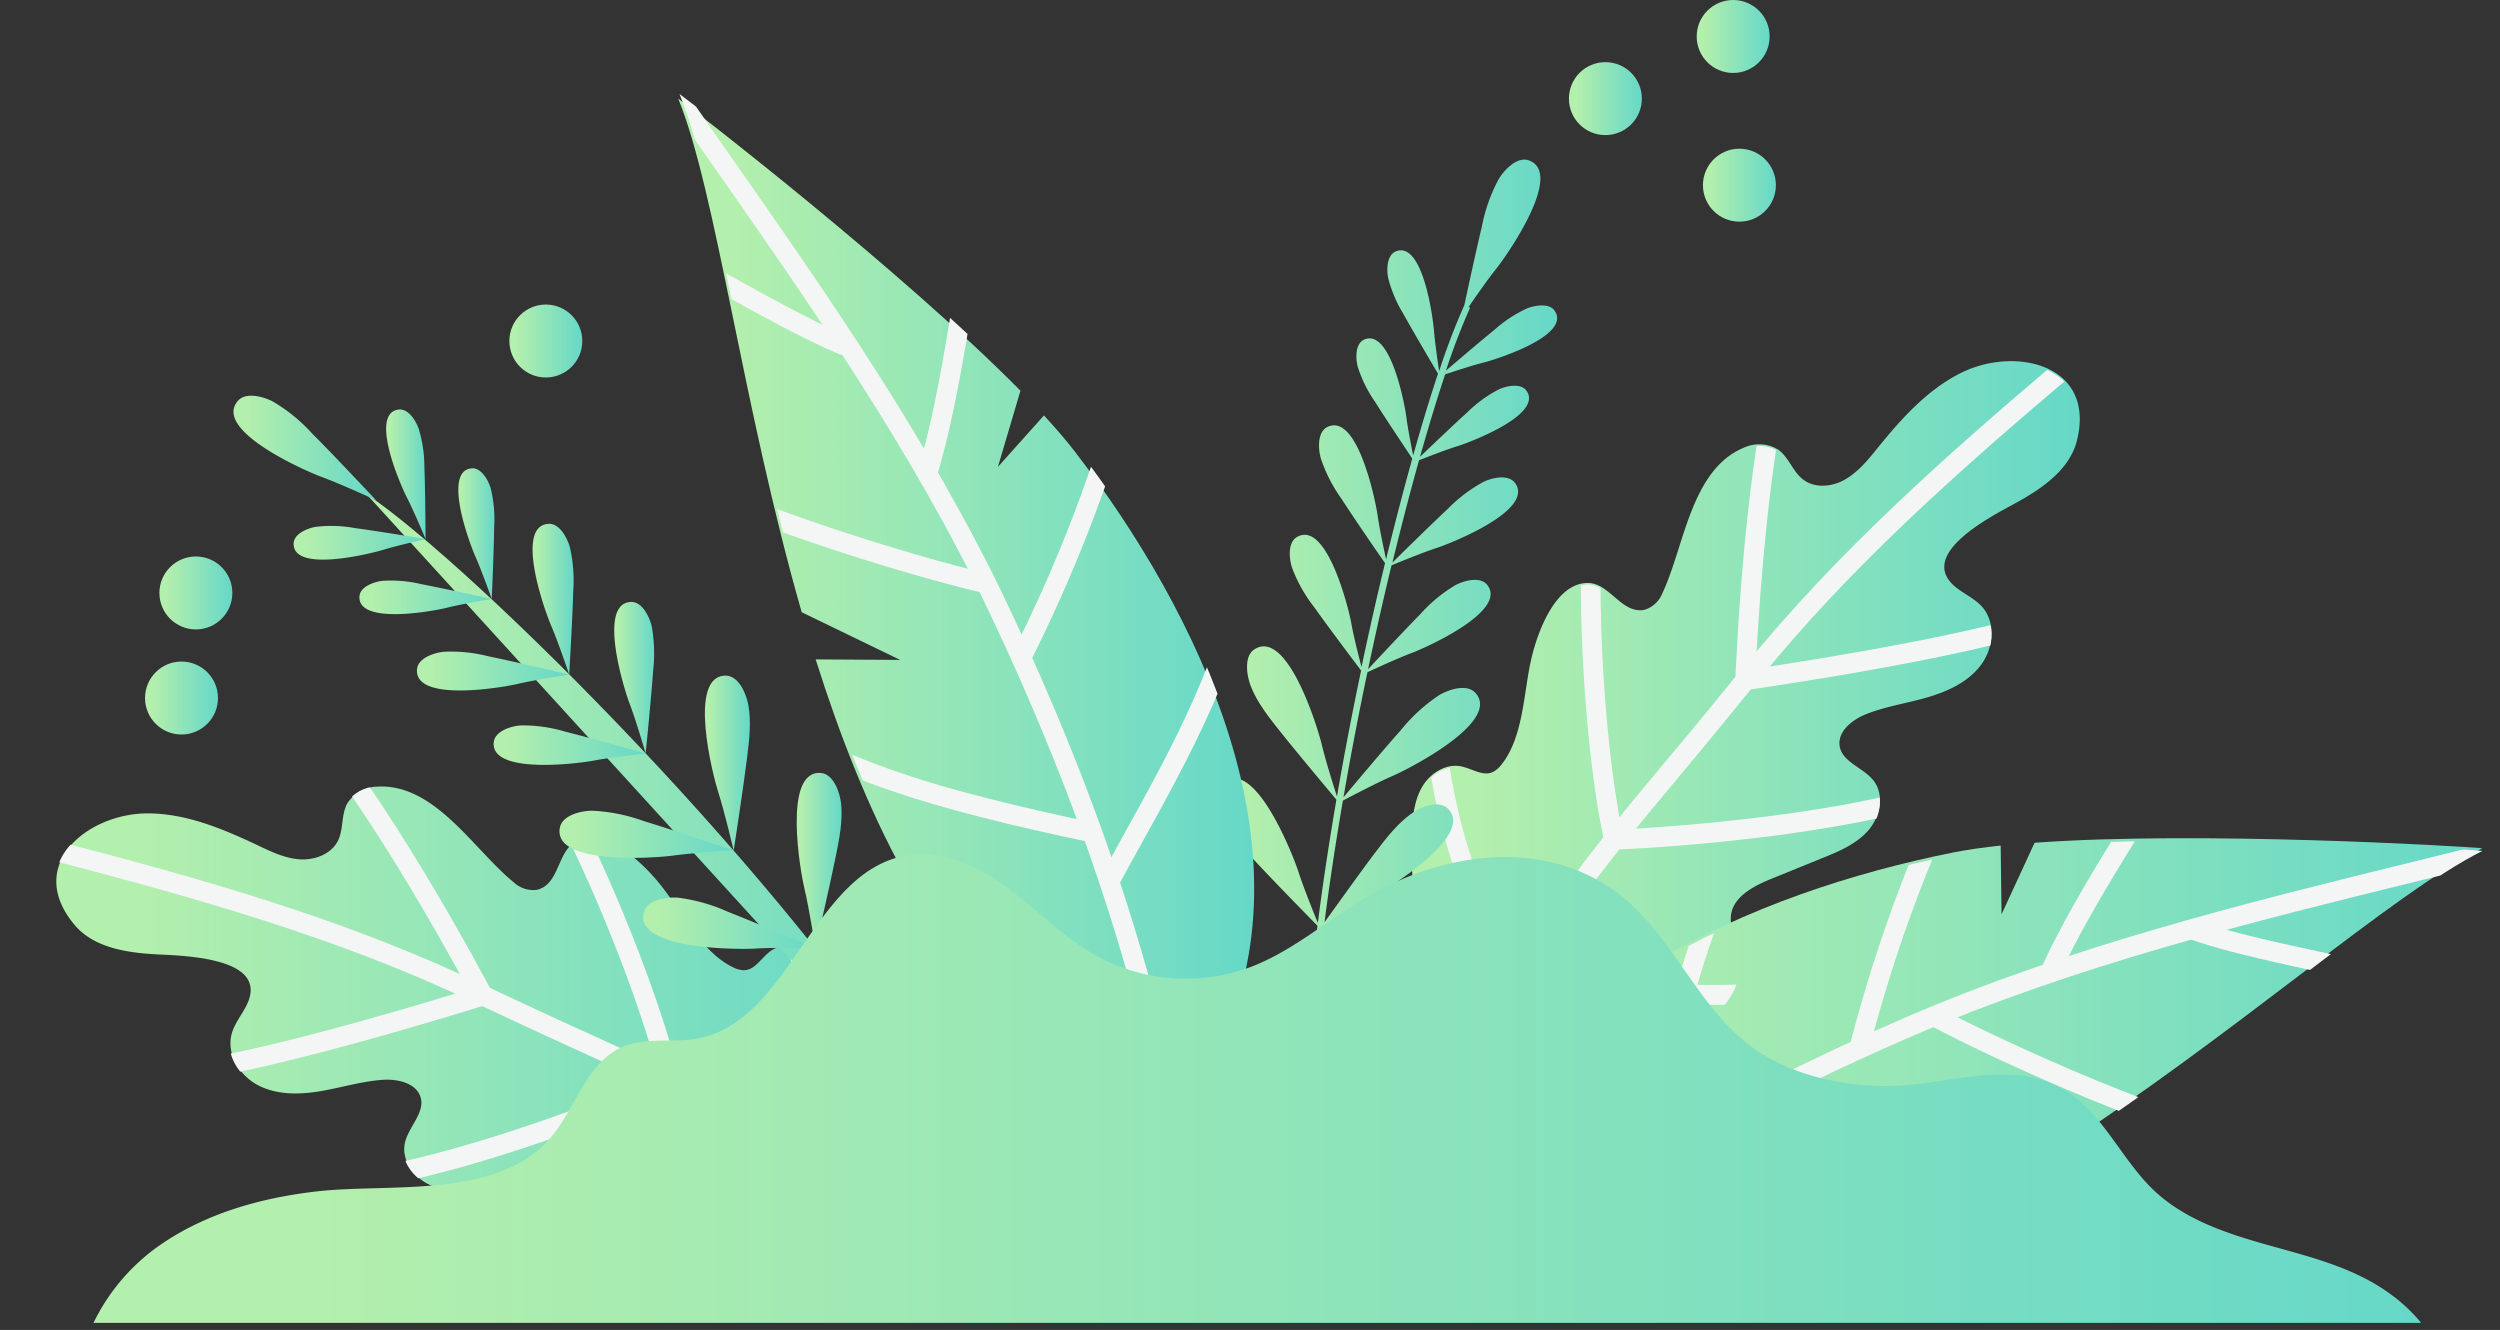 <svg xmlns="http://www.w3.org/2000/svg" xmlns:xlink="http://www.w3.org/1999/xlink" viewBox="0 0 488.7 259.97"><rect x="0" y="0" width="488.7" height="259.97" fill="#333333" stroke="none"/><defs><style>.cls-1{fill:none;}.cls-2{fill:url(#linear-gradient);}.cls-3{fill:url(#linear-gradient-2);}.cls-4{clip-path:url(#clip-path);}.cls-5{fill:#f4f6f6;}.cls-6{fill:url(#linear-gradient-3);}.cls-7{clip-path:url(#clip-path-2);}.cls-8{fill:url(#linear-gradient-4);}.cls-9{fill:url(#linear-gradient-5);}.cls-10{fill:url(#linear-gradient-6);}.cls-11{fill:url(#linear-gradient-7);}.cls-12{fill:url(#linear-gradient-8);}.cls-13{fill:url(#linear-gradient-9);}.cls-14{fill:url(#linear-gradient-10);}.cls-15{fill:url(#linear-gradient-11);}.cls-16{fill:url(#linear-gradient-12);}.cls-17{fill:url(#linear-gradient-13);}.cls-18{fill:url(#linear-gradient-14);}.cls-19{fill:url(#linear-gradient-15);}.cls-20{fill:url(#linear-gradient-16);}.cls-21{fill:url(#linear-gradient-17);}.cls-22{fill:url(#linear-gradient-18);}.cls-23{fill:url(#linear-gradient-19);}.cls-24{fill:url(#linear-gradient-20);}.cls-25{fill:url(#linear-gradient-21);}.cls-26{fill:url(#linear-gradient-22);}.cls-27{fill:url(#linear-gradient-23);}.cls-28{fill:url(#linear-gradient-24);}.cls-29{fill:url(#linear-gradient-25);}.cls-30{clip-path:url(#clip-path-3);}.cls-31{clip-path:url(#clip-path-4);}.cls-32{fill:url(#linear-gradient-26);}</style><linearGradient id="linear-gradient" x1="265.13" y1="138.98" x2="395.73" y2="138.98" gradientUnits="userSpaceOnUse"><stop offset="0.1" stop-color="#b3efad"/><stop offset="1" stop-color="#66d8c8"/></linearGradient><linearGradient id="linear-gradient-2" x1="0.18" y1="202.7" x2="162.94" y2="202.7" xlink:href="#linear-gradient"/><clipPath id="clip-path" transform="translate(10.83)"><path class="cls-1" d="M129.17,250.72c10.6-2.18,27.79-5.39,32.35-16.88,1.46-3.67,1.39-7.77,1-11.7a77.47,77.47,0,0,0-8.85-28.88c-1.45-2.7-3.15-5.41-5.73-7.08s-6.24-2-8.6-.06-3.42,4.71-7,3c-6.47-3.1-10.24-11.33-14.61-16.61-3.18-3.84-10.36-10.87-16-8.11-3.85,1.88-3.3,8.51-7.78,9.54a5.56,5.56,0,0,1-4.51-1.45c-7.71-6.23-15.39-19.31-26.58-18.72a7.14,7.14,0,0,0-6,3.31c-1.18,2.2-.7,5-1.79,7.23-1.29,2.66-4.56,3.87-7.51,3.67s-5.69-1.55-8.36-2.82C32.52,162,25.49,159.08,18.12,159,6.23,158.87-6.25,169,3.5,180.72c3.79,4.58,10.35,5.54,16.28,5.85,5.49.28,22.18.67,17.29,10.11-.94,1.81-2.28,3.44-2.82,5.4-1.09,4,1.57,8.24,5.23,10.11s8,1.8,12.06,1.12,8-1.91,12.11-2.22c3-.23,6.83.62,7.56,3.57s-2.42,5.67-3.1,8.75c-.78,3.48,1.9,7,5.19,8.36s7,1.19,10.54,1l10.58-.67c3.78-.24,8.36-.08,10.29,3.17,1.18,2,.92,4.48,1.41,6.73,1,4.47,5.06,7.77,9.47,9S124.69,251.64,129.17,250.72Z"/></clipPath><linearGradient id="linear-gradient-3" x1="272.67" y1="210.79" x2="474.44" y2="210.79" xlink:href="#linear-gradient"/><clipPath id="clip-path-2" transform="translate(10.83)"><path class="cls-1" d="M312.18,204c-10.49,2.63-27.38,7.18-36.47-1.21-2.91-2.68-4.62-6.4-6-10.12a77.44,77.44,0,0,1-4.53-29.86c.14-3.07.5-6.25,2.1-8.87s4.75-4.52,7.73-3.78,5.13,2.77,7.64-.36c4.49-5.6,4.33-14.65,6-21.3,1.2-4.84,4.63-14.28,10.92-14.24,4.28,0,6.66,6.23,11.15,5.22a5.5,5.5,0,0,0,3.43-3.26c4.26-9,5.52-24.07,15.86-28.38a7.11,7.11,0,0,1,6.82.4c2,1.46,2.78,4.19,4.74,5.74,2.32,1.84,5.79,1.52,8.36,0s4.46-3.86,6.32-6.16c4.64-5.73,9.72-11.39,16.33-14.66,10.66-5.26,26.29-1.54,22.59,13.26-1.45,5.77-6.94,9.47-12.16,12.32-4.82,2.63-19.7,10.21-11.2,16.6,1.63,1.23,3.55,2.11,4.88,3.65,2.7,3.1,2.15,8.11-.34,11.38s-6.44,5.09-10.38,6.24-8.06,1.75-11.88,3.24c-2.84,1.1-5.89,3.51-5.27,6.49s4.63,4.06,6.58,6.54c2.21,2.8,1.3,7.12-1.05,9.79s-5.79,4.1-9.1,5.43l-9.83,4c-3.51,1.42-7.57,3.54-7.9,7.31-.21,2.3,1.11,4.43,1.64,6.68,1,4.45-1.19,9.2-4.64,12.21S316.62,202.89,312.18,204Z"/></clipPath><linearGradient id="linear-gradient-4" x1="227.24" y1="126.74" x2="293.58" y2="126.74" xlink:href="#linear-gradient"/><linearGradient id="linear-gradient-5" x1="121.75" y1="116.76" x2="234.37" y2="116.76" xlink:href="#linear-gradient"/><linearGradient id="linear-gradient-6" x1="60.75" y1="157.66" x2="172.23" y2="157.66" xlink:href="#linear-gradient"/><linearGradient id="linear-gradient-7" x1="34.81" y1="87.56" x2="62.68" y2="87.56" xlink:href="#linear-gradient"/><linearGradient id="linear-gradient-8" x1="46.57" y1="106.1" x2="72.42" y2="106.1" xlink:href="#linear-gradient"/><linearGradient id="linear-gradient-9" x1="64.71" y1="92.71" x2="72.42" y2="92.71" xlink:href="#linear-gradient"/><linearGradient id="linear-gradient-10" x1="59.43" y1="116.76" x2="85.3" y2="116.76" xlink:href="#linear-gradient"/><linearGradient id="linear-gradient-11" x1="78.76" y1="104.32" x2="85.79" y2="104.32" xlink:href="#linear-gradient"/><linearGradient id="linear-gradient-12" x1="70.67" y1="131.15" x2="100.44" y2="131.15" xlink:href="#linear-gradient"/><linearGradient id="linear-gradient-13" x1="93.28" y1="117.14" x2="101.27" y2="117.14" xlink:href="#linear-gradient"/><linearGradient id="linear-gradient-14" x1="85.67" y1="145.65" x2="115.38" y2="145.65" xlink:href="#linear-gradient"/><linearGradient id="linear-gradient-15" x1="109.24" y1="132.48" x2="117.03" y2="132.48" xlink:href="#linear-gradient"/><linearGradient id="linear-gradient-16" x1="98.58" y1="163.12" x2="132.6" y2="163.12" xlink:href="#linear-gradient"/><linearGradient id="linear-gradient-17" x1="126.95" y1="149.18" x2="135.75" y2="149.18" xlink:href="#linear-gradient"/><linearGradient id="linear-gradient-18" x1="114.9" y1="180.46" x2="148.54" y2="180.46" xlink:href="#linear-gradient"/><linearGradient id="linear-gradient-19" x1="144.89" y1="168.23" x2="153.67" y2="168.23" xlink:href="#linear-gradient"/><linearGradient id="linear-gradient-20" x1="332.89" y1="36.2" x2="347.16" y2="36.2" xlink:href="#linear-gradient"/><linearGradient id="linear-gradient-21" x1="331.66" y1="7.13" x2="345.93" y2="7.13" xlink:href="#linear-gradient"/><linearGradient id="linear-gradient-22" x1="306.69" y1="19.28" x2="320.96" y2="19.28" xlink:href="#linear-gradient"/><linearGradient id="linear-gradient-23" x1="99.57" y1="66.66" x2="113.84" y2="66.66" xlink:href="#linear-gradient"/><linearGradient id="linear-gradient-24" x1="31.16" y1="115.91" x2="45.42" y2="115.91" xlink:href="#linear-gradient"/><linearGradient id="linear-gradient-25" x1="28.35" y1="136.45" x2="42.62" y2="136.45" xlink:href="#linear-gradient"/><clipPath id="clip-path-3" transform="translate(10.83)"><path class="cls-1" d="M370,220.13l20.52,5.62c35.31-22.76,66.37-50.62,83.91-59.42-4.44-.4-55.16-3.42-87.54-1.07l-6.46,14-.17-13.46c-3.41.37-6.52.81-9.22,1.35-38.58,7.71-86.55,27.63-97.68,69.67-4.68,17.65,15.05,20.87,28.08,21.34,26.46.95,54.67-11.35,81-27.37Z"/></clipPath><clipPath id="clip-path-4" transform="translate(10.83)"><path class="cls-1" d="M165.39,128.13l-19.23-9.33C134.53,78.24,129.47,36.63,122,18.38c3.63,2.64,44,33.9,66.9,57.09l-4.41,14.89,9-10.06c2.34,2.53,4.4,4.93,6.08,7.12,24.07,31.34,47.17,78.13,27.77,117.28-8.14,16.44-25.18,5.82-35.34-2.45-20.63-16.78-33.83-44.74-43.13-74.25Z"/></clipPath><linearGradient id="linear-gradient-26" x1="4.79" y1="212.79" x2="466.71" y2="212.79" xlink:href="#linear-gradient"/></defs><g id="Layer_2" data-name="Layer 2"><g id="Layer_1-2" data-name="Layer 1"><path class="cls-2" d="M312.18,203.7c-10.49,2.63-27.38,7.18-36.47-1.21-2.91-2.68-4.62-6.4-6-10.12a77.44,77.44,0,0,1-4.53-29.86c.14-3.07.5-6.25,2.1-8.87s4.75-4.52,7.73-3.78,5.13,2.77,7.64-.36c4.49-5.6,4.33-14.65,6-21.3,1.2-4.84,4.63-14.28,10.92-14.24,4.28,0,6.66,6.23,11.15,5.22a5.5,5.5,0,0,0,3.43-3.26c4.26-9,5.52-24.07,15.86-28.38a7.11,7.11,0,0,1,6.82.4c2,1.46,2.78,4.19,4.74,5.74,2.32,1.84,5.79,1.52,8.36,0s4.46-3.86,6.32-6.16c4.64-5.73,9.72-11.39,16.33-14.66,10.66-5.26,26.29-1.54,22.59,13.26-1.45,5.77-6.94,9.47-12.16,12.32-4.82,2.63-19.7,10.21-11.2,16.6,1.63,1.23,3.55,2.11,4.88,3.65,2.7,3.1,2.15,8.11-.34,11.38s-6.44,5.09-10.38,6.24-8.06,1.75-11.88,3.24c-2.84,1.1-5.89,3.51-5.27,6.49s4.63,4.06,6.58,6.54c2.21,2.8,1.3,7.12-1.05,9.79s-5.79,4.1-9.1,5.43l-9.83,4c-3.51,1.42-7.57,3.54-7.9,7.31-.21,2.3,1.11,4.43,1.64,6.68,1,4.45-1.19,9.2-4.64,12.21S316.62,202.59,312.18,203.7Z" transform="translate(10.83)"/><path class="cls-3" d="M129.35,250.72c10.59-2.18,27.78-5.39,32.35-16.88,1.46-3.67,1.39-7.77,1-11.7a77.28,77.28,0,0,0-8.84-28.88c-1.45-2.7-3.16-5.41-5.73-7.08s-6.24-2-8.6-.06-3.43,4.71-7,3c-6.47-3.1-10.24-11.33-14.62-16.61-3.17-3.84-10.35-10.87-16-8.11-3.85,1.88-3.31,8.51-7.78,9.54a5.55,5.55,0,0,1-4.51-1.45c-7.71-6.23-15.39-19.31-26.58-18.72a7.13,7.13,0,0,0-6,3.31c-1.19,2.2-.7,5-1.79,7.23-1.3,2.66-4.56,3.87-7.51,3.67s-5.69-1.55-8.36-2.82C32.69,162,25.67,159.08,18.29,159c-11.88-.13-24.36,10-14.61,21.72C7.47,185.3,14,186.26,20,186.57c5.49.28,22.18.67,17.28,10.11-.93,1.81-2.28,3.44-2.82,5.4-1.08,4,1.58,8.24,5.24,10.11s8,1.8,12.06,1.12,8-1.91,12.11-2.22c3-.23,6.82.62,7.56,3.57s-2.42,5.67-3.11,8.75c-.77,3.48,1.91,7,5.19,8.36s7,1.19,10.55,1l10.58-.67c3.78-.24,8.36-.08,10.29,3.17,1.18,2,.91,4.48,1.41,6.73,1,4.47,5.06,7.77,9.46,9S124.87,251.64,129.35,250.72Z" transform="translate(10.83)"/><g class="cls-4"><path class="cls-5" d="M179.64,247.73c-15.22-9.4-30.86-18.57-46.48-27.27-10-5.55-19.92-10.07-30.44-14.86-4.2-1.91-8.54-3.88-12.83-5.91-6-2.81-12.14-5.72-18.31-8.37C45.09,180,16.66,172.64-10.83,165.55l1-3.75c27.63,7.12,56.21,14.48,83,26,6.23,2.67,12.43,5.6,18.43,8.43,4.27,2,8.6,4,12.79,5.88,10.13,4.61,20.6,9.38,30.71,15,15.68,8.72,31.37,17.93,46.64,27.35Z" transform="translate(10.83)"/><path class="cls-5" d="M48.41,233.5a35.32,35.32,0,0,1-8-.82l.9-3.77c19.69,4.71,67.54-14.7,76.61-18.49-4.55-18.39-17.95-50-25.82-60.74l3.13-2.3c8.32,11.33,22.62,45.28,26.84,63.75l.36,1.57-1.48.64C118.82,214.25,74.14,233.5,48.41,233.5Z" transform="translate(10.83)"/><path class="cls-5" d="M19.47,211.85V208c13.41,0,51.61-11.57,61.26-14.56-4.55-8.39-22.16-40.19-34.59-52.73L48.89,138c14.7,14.84,35.48,54,36.36,55.71l1.08,2.05-2.21.7C82.14,197.05,35.38,211.82,19.47,211.85Z" transform="translate(10.83)"/><path class="cls-5" d="M96.82,256l-.75-3.81c21.34-4.22,46.3-23.38,50.31-26.55,3.36-19.26-1.72-36.6-6.77-51.36l3.66-1.25c5.27,15.4,10.58,33.56,6.79,54l-.13.7-.55.45C148.23,229.16,120.94,251.24,96.82,256Z" transform="translate(10.83)"/></g><path class="cls-6" d="M370,219.61l20.52,5.62c35.31-22.76,66.37-50.62,83.91-59.42-4.44-.4-55.16-3.42-87.54-1.07l-6.46,14-.17-13.45c-3.41.36-6.52.81-9.22,1.34-38.58,7.71-86.55,27.63-97.68,69.67-4.68,17.66,15.05,20.87,28.08,21.34,26.46.95,54.67-11.35,81-27.37Z" transform="translate(10.83)"/><g class="cls-7"><path class="cls-5" d="M266.71,222.52l-3.26-2.09c9.67-15.1,19.84-30.19,30.2-44.86,6.68-9.45,14.06-18.28,21.19-26.83,3-3.52,6-7.17,9-10.84,4.18-5.14,8.5-10.46,13-15.58C356,100.39,378.52,81.38,400.35,63l2.5,3c-21.72,18.29-44.18,37.21-63.15,58.92-4.42,5.07-8.72,10.36-12.87,15.47-3,3.69-6.05,7.35-9,10.89-7.42,8.87-14.42,17.25-21,26.58C286.48,192.43,276.35,207.47,266.71,222.52Z" transform="translate(10.83)"/><path class="cls-5" d="M303.16,166.15l-.36-1.57c-4.19-18.48-6-55.29-3.4-69.1l3.81.72c-2.46,13.06-.83,47.39,3,65.94,9.81-.51,61.36-3.73,77.07-16.5l2.45,3c-18.3,14.88-78.45,17.35-81,17.45Z" transform="translate(10.83)"/><path class="cls-5" d="M328.31,135.22l.09-2.31c.07-1.88,1.83-46.23,8.66-66l3.66,1.27c-5.77,16.69-7.88,53-8.34,62.52,10-1.48,49.43-7.62,61.53-13.4l1.67,3.5c-14.36,6.86-62.91,13.79-65,14.08Z" transform="translate(10.83)"/><path class="cls-5" d="M324,196.42a184.23,184.23,0,0,1-38.45-4.59l-.69-.16-.42-.58c-12.27-16.81-15.35-35.48-17.27-51.65L271,139c1.84,15.5,4.76,33.33,16.13,49.24,5,1.12,35.79,7.59,56.86,2.16l1,3.75A85.49,85.49,0,0,1,324,196.42Z" transform="translate(10.83)"/></g><path class="cls-8" d="M279.12,70.89c2.39-.59,17.14-5.23,14-10.08-1-1.64-3.94-1.12-5.38-.55a25.31,25.31,0,0,0-6.42,4.2c-2.65,2.14-7.29,6.1-9.5,8a129.89,129.89,0,0,1,4.72-12.3l-.3-.13c1.45-2.12,3.79-5.46,5.34-7.4,2-2.47,13.44-18.73,6.48-21.27-2.34-.86-4.89,1.93-5.92,3.64a32.6,32.6,0,0,0-3.3,9.31c-1,4.16-2.62,11.59-3.42,15.34l0,0a132.58,132.58,0,0,0-4.93,12.92c-.27-1.8-.81-5.63-1-7.83-.17-2.46-2.17-17.79-7.48-15.59-1.79.75-1.79,3.68-1.48,5.2a25.73,25.73,0,0,0,3,7.06c1.88,3.41,5.66,9.81,6.74,11.63-1.55,4.67-3.18,10-4.85,16-.38-1.87-1.07-5.39-1.33-7.47-.3-2.45-3.13-17.64-8.32-15.15-1.75.84-1.58,3.77-1.19,5.27a25.22,25.22,0,0,0,3.4,6.88c2,3.21,6,9.14,7.26,11.09-1.69,6.06-3.42,12.68-5.12,19.68-.47-2.15-1.32-6.18-1.65-8.57-.4-2.81-3.92-20.25-9.84-17.29-2,1-1.76,4.36-1.28,6.08a29.58,29.58,0,0,0,4,7.87c2.38,3.67,7,10.44,8.57,12.65-1.58,6.49-3.12,13.31-4.6,20.31-.55-2.1-1.59-6.18-2-8.59-.5-2.79-4.76-20.07-10.55-16.86-2,1.08-1.57,4.43-1,6.13a29.14,29.14,0,0,0,4.35,7.69c2.54,3.59,7.54,10.23,9.12,12.32-1.69,8-3.29,16.31-4.72,24.62-.73-2.27-2.27-7.2-2.95-10.07-.75-3.17-6.67-22.76-13.14-18.73-2.17,1.35-1.53,5.19-.8,7.11,1.21,3.17,3.35,5.9,5.46,8.57,3.2,4.05,9.53,11.6,11.32,13.74-1.38,8.07-2.62,16.16-3.63,24.09-.88-2.15-2.85-7.05-3.76-9.91-1-3.11-8.41-22.18-14.55-17.67-2.06,1.52-1.13,5.3-.25,7.15,1.46,3.08,3.8,5.63,6.1,8.13,3.52,3.81,10.47,10.91,12.39,12.86a331.06,331.06,0,0,0-3,41.4H245a328.74,328.74,0,0,1,3-41.38c1.84-1.16,6.56-4.11,9.31-5.56s20.37-12.13,14.86-17.39c-1.86-1.77-5.41-.19-7.08,1-2.78,2-4.88,4.71-6.94,7.42-2.9,3.8-8,11-10.06,13.8,1-7.82,2.23-15.8,3.59-23.76,1.9-1,6.88-3.6,9.76-4.84s21.25-10.53,16.16-16.2c-1.72-1.91-5.38-.61-7.14.45a33.63,33.63,0,0,0-7.49,6.86c-3.22,3.62-9,10.48-11.18,13.09,1.43-8.26,3-16.47,4.69-24.46,1.73-.8,6.11-2.81,8.64-3.75s18.92-8.18,14.76-13.33c-1.4-1.73-4.64-.77-6.22.07a29.28,29.28,0,0,0-6.81,5.62c-2.94,3-8.2,8.6-10.25,10.81,1.48-7,3-13.82,4.59-20.31,1.73-.72,6.24-2.56,8.83-3.4s19.26-7.38,15.31-12.7c-1.33-1.79-4.6-1-6.22-.19a29.51,29.51,0,0,0-7,5.33c-3.08,2.87-8.65,8.35-10.75,10.42,1.73-7.11,3.48-13.83,5.2-20,1.63-.64,5.36-2.09,7.54-2.76,2.35-.73,16.82-6.16,13.46-10.84-1.13-1.57-4-.9-5.4-.25A25.33,25.33,0,0,0,276,80.6c-2.61,2.36-7.24,6.77-9.24,8.69,1.69-6,3.34-11.41,4.91-16.11C273.36,72.61,277,71.42,279.12,70.89Z" transform="translate(10.83)"/><path class="cls-9" d="M165.12,129l-19.23-9.32C134.26,79.15,129.2,37.54,121.75,19.28c3.63,2.64,44,33.91,66.9,57.1l-4.41,14.89,9-10.06c2.34,2.53,4.4,4.92,6.08,7.11,24.08,31.35,47.17,78.13,27.78,117.28-8.15,16.44-25.19,5.82-35.35-2.44-20.63-16.78-33.83-44.74-43.13-74.26Z" transform="translate(10.83)"/><path class="cls-10" d="M60.75,96.53c20.82,14,83.53,76.1,111.48,122.25" transform="translate(10.83)"/><path class="cls-11" d="M50.17,84.72a32.91,32.91,0,0,0-7.66-6.23c-1.77-.93-5.4-2-6.95,0-4.62,5.79,13.63,13.71,16.61,14.79,3.58,1.31,10.51,4.5,10.51,4.5S54.34,88.88,50.17,84.72Z" transform="translate(10.83)"/><path class="cls-12" d="M58.55,103.23a25.34,25.34,0,0,0-7.67-.24c-1.53.26-4.27,1.32-4.31,3.26-.12,5.75,14.88,2,17.24,1.31,2.82-.89,8.61-2.18,8.61-2.18S63.08,103.83,58.55,103.23Z" transform="translate(10.83)"/><path class="cls-13" d="M72.13,91.34A25.49,25.49,0,0,0,71,83.75c-.53-1.46-2-4-4-3.68-5.68.89.58,15,1.72,17.2,1.36,2.63,3.64,8.11,3.64,8.11S72.32,95.91,72.13,91.34Z" transform="translate(10.83)"/><path class="cls-14" d="M71.57,114.2a25.38,25.38,0,0,0-7.65-.66c-1.54.18-4.33,1.09-4.48,3-.44,5.74,14.75,2.86,17.14,2.25,2.87-.73,8.72-1.7,8.72-1.7S76.06,115.05,71.57,114.2Z" transform="translate(10.83)"/><path class="cls-15" d="M85.77,103.07a25.42,25.42,0,0,0-.68-7.64c-.44-1.49-1.83-4.08-3.76-3.88-5.72.57-.24,15,.78,17.26,1.21,2.71,3.19,8.3,3.19,8.3S85.72,107.65,85.77,103.07Z" transform="translate(10.83)"/><path class="cls-16" d="M84.68,128.3a29.35,29.35,0,0,0-8.79-.89c-1.77.18-5,1.18-5.2,3.4-.6,6.6,16.92,3.54,19.68,2.88,3.32-.79,10.07-1.81,10.07-1.81S89.84,129.35,84.68,128.3Z" transform="translate(10.83)"/><path class="cls-17" d="M101.22,115.74a29.24,29.24,0,0,0-.66-8.81c-.48-1.71-2-4.72-4.25-4.53-6.6.56-.54,17.28.59,19.88,1.36,3.13,3.54,9.6,3.54,9.6S101.08,121,101.22,115.74Z" transform="translate(10.83)"/><path class="cls-18" d="M99.79,143.06a29,29,0,0,0-8.74-1.26c-1.79.1-5,1-5.35,3.18-.88,6.56,16.76,4.24,19.55,3.7,3.35-.65,10.13-1.38,10.13-1.38S104.9,144.33,99.79,143.06Z" transform="translate(10.83)"/><path class="cls-19" d="M116.84,131.2a29.59,29.59,0,0,0-.28-8.82c-.42-1.74-1.84-4.81-4.07-4.71-6.61.28-1.26,17.24-.24,19.89,1.23,3.18,3.13,9.74,3.13,9.74S116.48,136.46,116.84,131.2Z" transform="translate(10.83)"/><path class="cls-20" d="M114.94,160.48a33.88,33.88,0,0,0-10-2c-2.06,0-5.86.81-6.33,3.33-1.4,7.49,19,5.88,22.23,5.43,3.88-.55,11.72-1,11.72-1S120.74,162.24,114.94,160.48Z" transform="translate(10.83)"/><path class="cls-21" d="M135.24,147.88c.41-3.37.82-6.81.2-10.15-.37-2-1.82-5.63-4.38-5.66-7.62-.07-2.48,19.73-1.47,22.84,1.21,3.73,3,11.37,3,11.37S134.51,153.89,135.24,147.88Z" transform="translate(10.83)"/><path class="cls-22" d="M131.38,178.2a33.72,33.72,0,0,0-9.78-2.73c-2-.14-5.91.35-6.57,2.83-2,7.36,18.49,7.33,21.74,7.13,3.92-.25,11.77-.08,11.77-.08S137,180.41,131.38,178.2Z" transform="translate(10.83)"/><path class="cls-23" d="M152.59,167.21c.67-3.34,1.34-6.73,1-10.11-.21-2-1.38-5.75-3.93-6-7.59-.66-4,19.48-3.23,22.65.93,3.82,2.13,11.58,2.13,11.58S151.4,173.15,152.59,167.21Z" transform="translate(10.83)"/><circle class="cls-24" cx="340.02" cy="36.2" r="7.13"/><circle class="cls-25" cx="338.8" cy="7.13" r="7.13"/><circle class="cls-26" cx="313.82" cy="19.28" r="7.13"/><circle class="cls-27" cx="106.7" cy="66.66" r="7.13"/><circle class="cls-28" cx="38.29" cy="115.91" r="7.13"/><circle class="cls-29" cx="35.48" cy="136.45" r="7.13"/><g class="cls-30"><path class="cls-5" d="M459.19,193.31c-1.36-.25-33.37-6.23-42.32-9.91l1.47-3.59c8.59,3.54,41.23,9.63,41.56,9.69Z" transform="translate(10.83)"/><path class="cls-5" d="M265.84,260l-2.44-3c27.21-22.11,60.18-41.62,98-58,32.46-14.05,67-22.55,100.48-30.78q7.53-1.85,15.08-3.73l.94,3.76q-7.56,1.89-15.1,3.74c-33.28,8.18-67.7,16.65-99.86,30.56C325.44,218.76,292.78,238.08,265.84,260Z" transform="translate(10.83)"/><path class="cls-5" d="M391.71,190.89l-3.55-1.55c6.57-15,24.11-41,24.86-42.05l3.2,2.18C416,149.73,398.14,176.23,391.71,190.89Z" transform="translate(10.83)"/><path class="cls-5" d="M354.48,205.46l-3.76-.9a290.88,290.88,0,0,1,18.59-51.71l3.49,1.69A287.3,287.3,0,0,0,354.48,205.46Z" transform="translate(10.83)"/><path class="cls-5" d="M431.81,225.69c-15.26-1.5-52.85-18.46-65.53-25.36l1.85-3.4c12.11,6.59,49.55,23.48,64.06,24.9Z" transform="translate(10.83)"/><path class="cls-5" d="M384.77,249.07c-20-1.88-38.61-10.53-66-25.85l1.89-3.38c26.9,15.06,45.14,23.56,64.45,25.38Z" transform="translate(10.83)"/><path class="cls-5" d="M312.89,227l-3.78-.87c.67-2.92,1.33-6,2-9.19,3.93-18.23,8.83-40.92,19.79-56.5l3.17,2.23c-10.51,14.93-15.31,37.19-19.17,55.08C314.23,220.91,313.56,224,312.89,227Z" transform="translate(10.83)"/></g><g class="cls-31"><path class="cls-5" d="M154.51,69.68c-9.21-3.14-37.36-19.79-38.56-20.5l2-3.33c.29.17,29,17.15,37.83,20.16Z" transform="translate(10.83)"/><path class="cls-5" d="M218.05,227.46c-5.89-34.37-17.8-70.57-35.41-107.61-15.11-31.8-35.53-61-55.28-89.17q-4.47-6.39-8.94-12.8l3.18-2.21c3,4.28,6,8.53,8.93,12.79,19.84,28.33,40.36,57.63,55.61,89.72,17.76,37.36,29.78,73.91,35.73,108.63Z" transform="translate(10.83)"/><path class="cls-5" d="M172.27,93.16,168.57,92c4.85-15.34,8.83-47.22,8.87-47.54l3.85.48C181.12,46.26,177.22,77.49,172.27,93.16Z" transform="translate(10.83)"/><path class="cls-5" d="M190.52,129.44l-3.43-1.81A288.55,288.55,0,0,0,206.92,77l3.74,1A293.82,293.82,0,0,1,190.52,129.44Z" transform="translate(10.83)"/><path class="cls-5" d="M181.55,115.94c-14.15-3.17-53.78-15.21-66.31-24.16l2.26-3.16c11.91,8.52,51.39,20.51,64.9,23.54Z" transform="translate(10.83)"/><path class="cls-5" d="M202.31,164.65c-30.81-6.52-50.61-12.29-67-24.09l2.27-3.14c15.8,11.4,35.22,17,65.51,23.44Z" transform="translate(10.83)"/><path class="cls-5" d="M207.74,173.23l-3.42-1.84c1.44-2.66,3-5.45,4.58-8.33,8.92-16.08,20-36.09,21.94-54.33l3.85.4c-2,19-13.32,39.42-22.4,55.81C210.7,167.8,209.16,170.57,207.74,173.23Z" transform="translate(10.83)"/></g><path class="cls-32" d="M456.35,252.9c-6.81-5-15.24-7.12-23.38-9.39s-16.52-4.95-22.67-10.74c-6.56-6.18-10.15-15.52-18-19.93-9.79-5.49-21.26-1.26-31.64-.63-9.17.55-19.95-1.51-27.72-6.63-12.27-8.08-16.75-23.75-28.83-31.93-14.23-9.64-32.64-6.87-47,1.25-7.92,4.47-14.82,10.8-23.31,14.07a36.33,36.33,0,0,1-30.22-2.08c-6.3-3.49-11.38-8.77-17.15-13.08s-12.84-7.74-19.94-6.59c-18.5,3-22.68,32.57-41.14,35.82-4.77.84-9.9-.32-14.36,1.55-6.85,2.87-9.07,11.28-13.64,17.14-10,12.86-31.81,9.52-46.21,11.16C40.53,234.1,30,237,21.15,242.91a39.51,39.51,0,0,0-13.7,15.68h455A31.84,31.84,0,0,0,456.35,252.9Z" transform="translate(10.83)"/></g></g></svg>